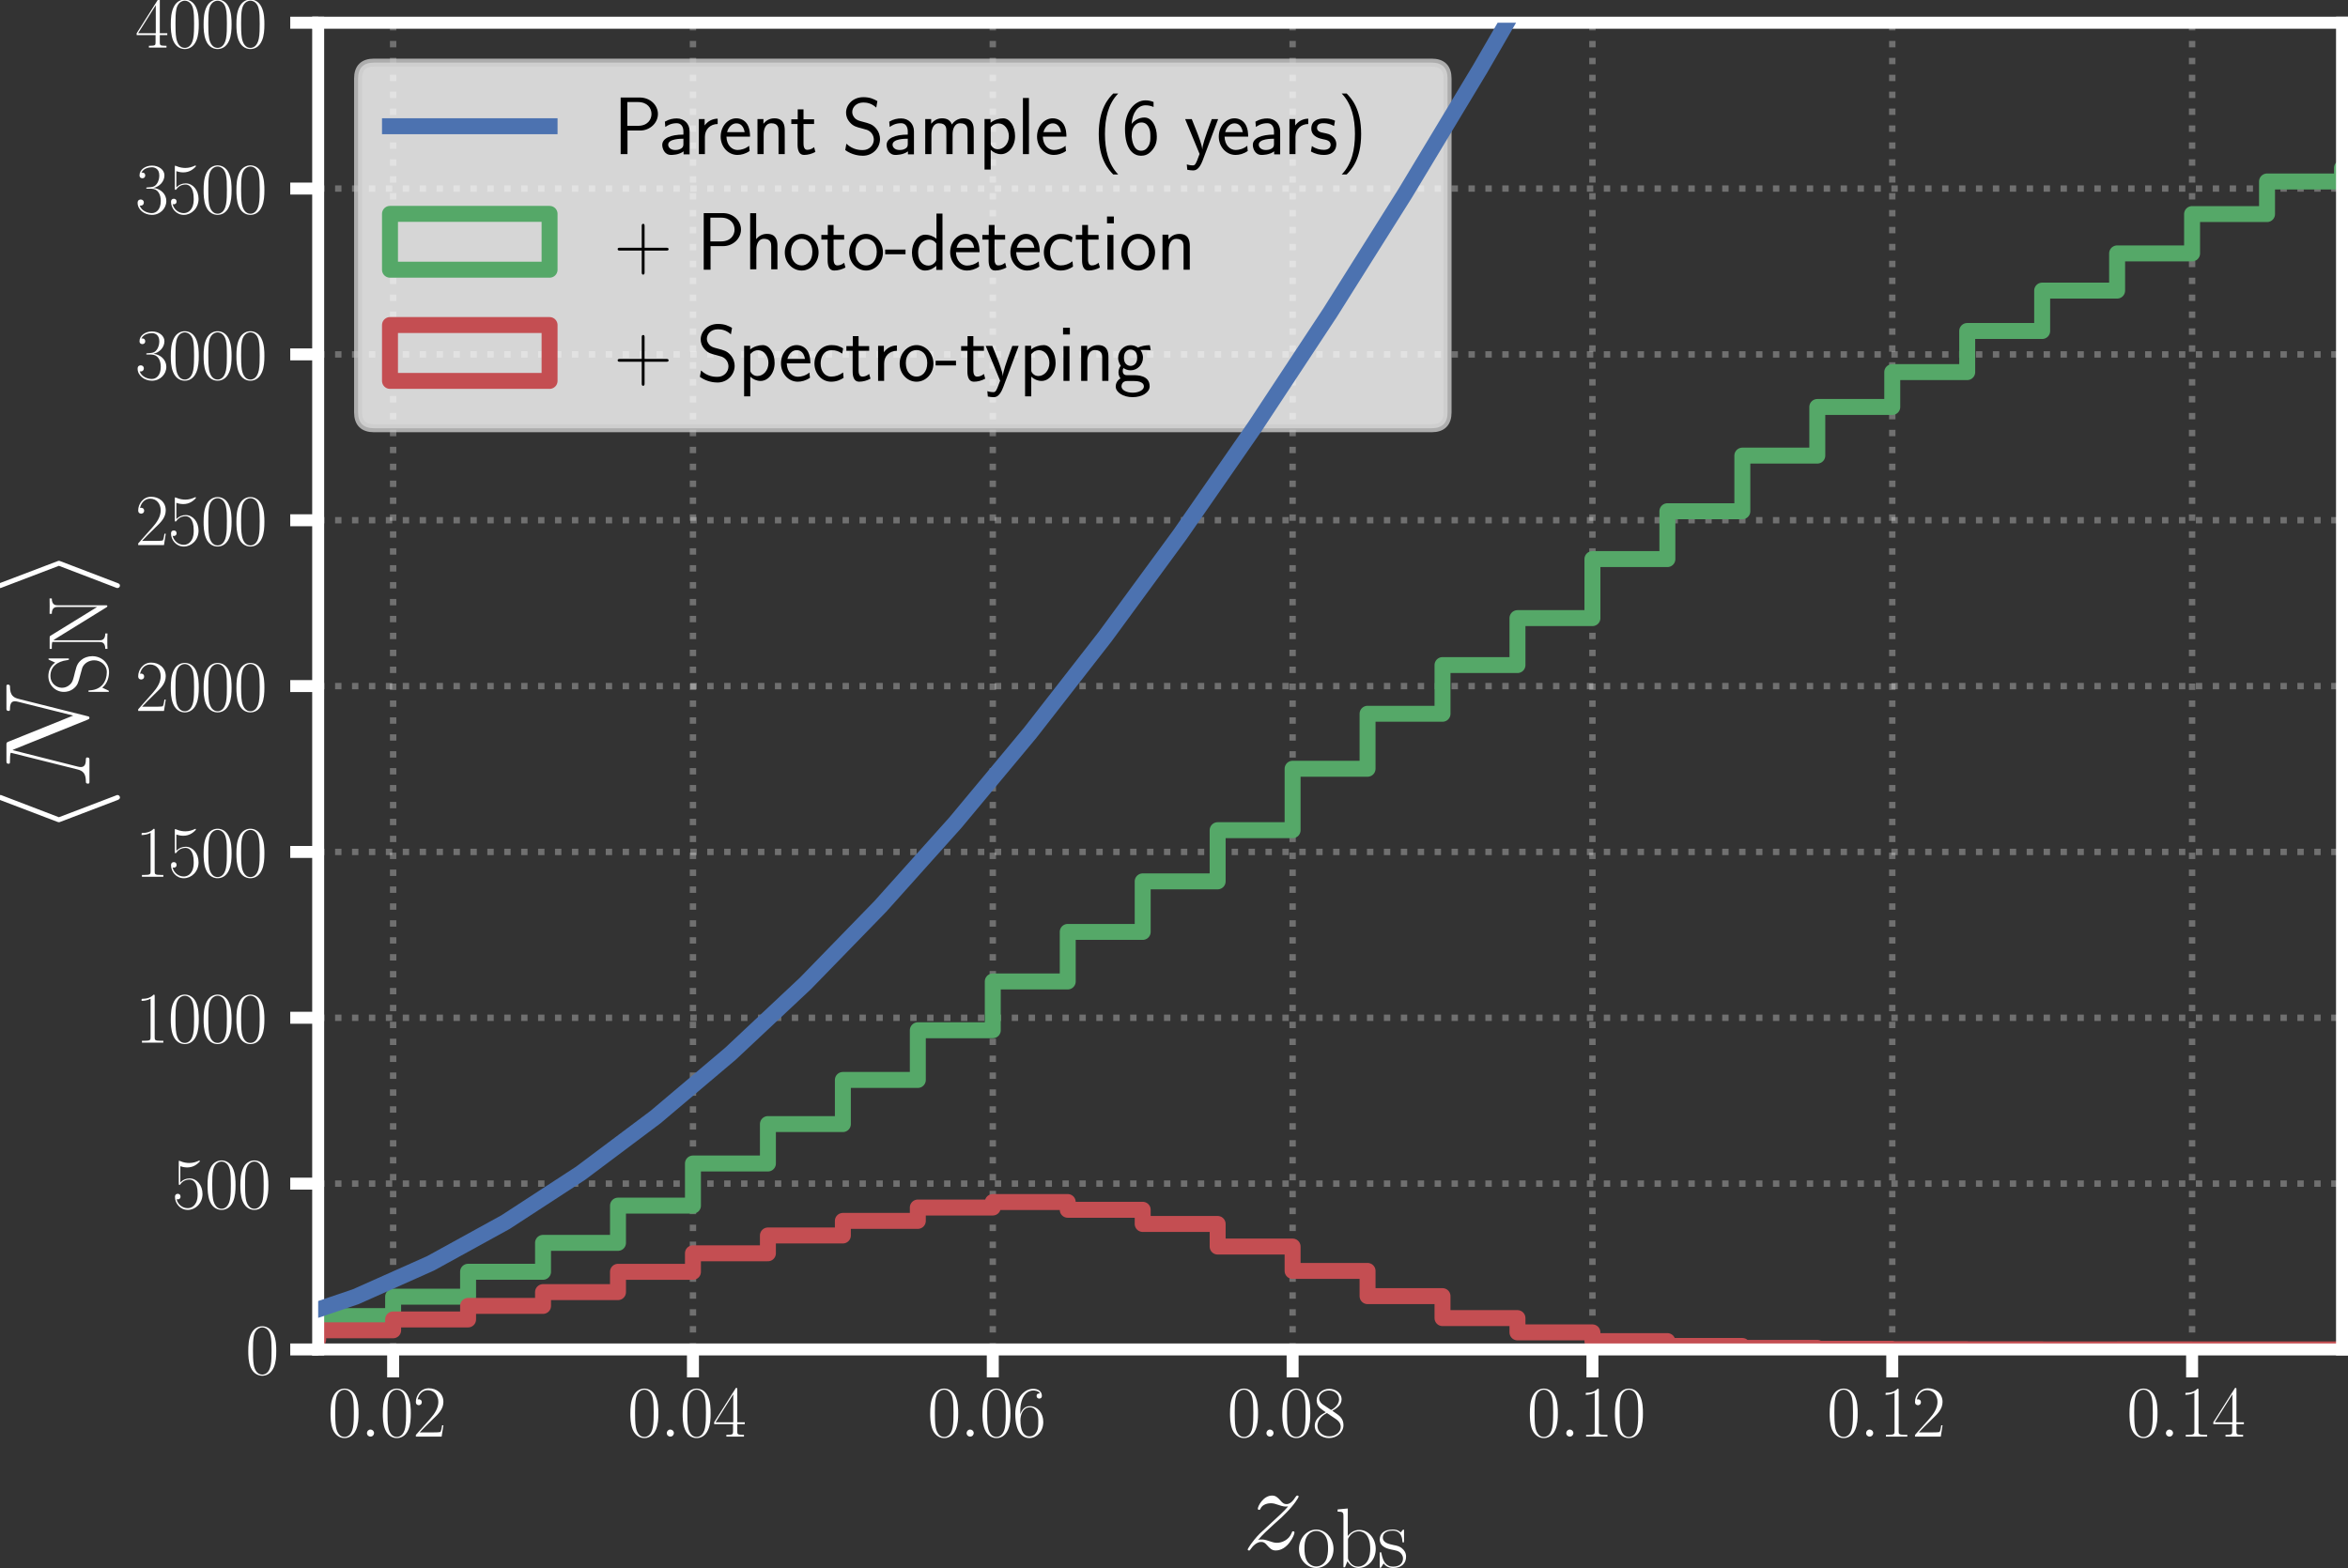 <?xml version="1.0" encoding="UTF-8" standalone="no"?>
<svg
   width="294.261pt"
   height="196.563pt"
   viewBox="0 0 294.261 196.563"
   version="1.1"
   id="svg873"
   sodipodi:docname="zdist_axes1.svg"
   inkscape:version="1.2.2 (732a01da63, 2022-12-09)"
   inkscape:export-filename="z_dist_axes1.svg"
   inkscape:export-xdpi="96"
   inkscape:export-ydpi="96"
   xmlns:inkscape="http://www.inkscape.org/namespaces/inkscape"
   xmlns:sodipodi="http://sodipodi.sourceforge.net/DTD/sodipodi-0.dtd"
   xmlns:xlink="http://www.w3.org/1999/xlink"
   xmlns="http://www.w3.org/2000/svg"
   xmlns:svg="http://www.w3.org/2000/svg"
   xmlns:rdf="http://www.w3.org/1999/02/22-rdf-syntax-ns#"
   xmlns:cc="http://creativecommons.org/ns#"
   xmlns:dc="http://purl.org/dc/elements/1.1/">
  <rect x="0" y="0" width="294.261" height="196.563" fill="#333333" stroke="none"/>
  <sodipodi:namedview
     id="namedview875"
     pagecolor="#ffffff"
     bordercolor="#666666"
     borderopacity="1.0"
     inkscape:showpageshadow="2"
     inkscape:pageopacity="0.0"
     inkscape:pagecheckerboard="0"
     inkscape:deskcolor="#d1d1d1"
     inkscape:document-units="pt"
     showgrid="false"
     inkscape:zoom="2.2366514"
     inkscape:cx="48.286469"
     inkscape:cy="124.29295"
     inkscape:window-width="1920"
     inkscape:window-height="1009"
     inkscape:window-x="-8"
     inkscape:window-y="-8"
     inkscape:window-maximized="1"
     inkscape:current-layer="legend_1" />
  <defs
     id="defs6">
    <style
       type="text/css"
       id="style4">*{stroke-linejoin: round; stroke-linecap: butt}</style>
  </defs>
  <g
     id="figure_1"
     transform="translate(-7.2,-7.464)">
    <g
       id="patch_1">
      <path
         d="M 0,211.787 H 612.275 V 0 H 0 Z"
         style="fill:none"
         id="path8" />
    </g>
    <g
       id="axes_1"
       inkscape:export-filename="axes_1.svg"
       inkscape:export-xdpi="96"
       inkscape:export-ydpi="96">
      <g
         id="patch_2">
        <path
           d="M 47.075,176.633 H 300.711 V 10.313 H 47.075 Z"
           style="fill:none"
           id="path11" />
      </g>
      <g
         id="matplotlib.axis_1">
        <g
           id="xtick_1">
          <g
             id="line2d_1">
            <path
               d="M 56.469,176.633 V 10.313"
               clip-path="url(#pf276ab6144)"
               style="fill:none;stroke:#ffffff;stroke-width:0.8;stroke-dasharray:0.8, 1.32;stroke-dashoffset:0;stroke-opacity:0.3"
               id="path14" />
          </g>
          <g
             id="line2d_2">
            <defs
               id="defs18">
              <path
                 id="mde970b39fa"
                 d="M 0,0 V 3.5"
                 style="stroke:#ffffff;stroke-width:1.5" />
            </defs>
            <g
               id="g22">
              <use
                 xlink:href="#mde970b39fa"
                 x="56.469"
                 y="176.633"
                 style="fill:#ffffff;stroke:#ffffff;stroke-width:1.5"
                 id="use20" />
            </g>
          </g>
          <g
             id="text_1">
            <!-- $\mathdefault{0.02}$ -->
            <g
               style="fill:#ffffff"
               transform="matrix(0.09,0,0,-0.09,48.277,187.56)"
               id="g38">
              <defs
                 id="defs28">
                <path
                   id="CMR17-30"
                   d="m 2688,2025 c 0,391 -6,1055 -275,1566 -237,448 -615,607 -947,607 -308,0 -698,-140 -941,-601 C 269,3118 243,2524 243,2025 c 0,-364 7,-919 205,-1406 275,-658 768,-747 1018,-747 294,0 742,121 1004,728 192,442 218,959 218,1425 z M 1466,-26 c -410,0 -653,351 -743,838 -70,376 -70,926 -70,1284 0,492 0,901 83,1291 122,542 480,709 730,709 262,0 601,-173 723,-696 83,-364 89,-793 89,-1304 0,-416 0,-927 -76,-1304 C 2067,95 1690,-26 1466,-26 Z"
                   transform="scale(0.016)" />
                <path
                   id="CMMI12-3a"
                   d="M 1178,307 C 1178,492 1024,619 870,619 685,619 557,466 557,313 557,128 710,0 864,0 c 186,0 314,153 314,307 z"
                   transform="scale(0.016)" />
                <path
                   id="CMR17-32"
                   d="M 2669,989 H 2554 C 2490,536 2438,459 2413,420 2381,369 1920,369 1830,369 H 602 c 230,250 678,703 1222,1228 390,370 845,805 845,1438 0,755 -602,1189 -1274,1189 -704,0 -1133,-620 -1133,-1194 0,-250 186,-282 263,-282 64,0 256,39 256,262 0,197 -167,254 -256,254 -39,0 -77,-6 -103,-19 122,545 493,813 884,813 556,0 921,-441 921,-1023 0,-556 -326,-1035 -691,-1451 L 262,146 V 0 h 2253 z"
                   transform="scale(0.016)" />
              </defs>
              <use
                 xlink:href="#CMR17-30"
                 transform="scale(0.996)"
                 id="use30" />
              <use
                 xlink:href="#CMMI12-3a"
                 transform="matrix(0.996,0,0,0.996,45.69,0)"
                 id="use32" />
              <use
                 xlink:href="#CMR17-30"
                 transform="matrix(0.996,0,0,0.996,72.788,0)"
                 id="use34" />
              <use
                 xlink:href="#CMR17-32"
                 transform="matrix(0.996,0,0,0.996,118.478,0)"
                 id="use36" />
            </g>
          </g>
        </g>
        <g
           id="xtick_2">
          <g
             id="line2d_3">
            <path
               d="M 94.044,176.633 V 10.313"
               clip-path="url(#pf276ab6144)"
               style="fill:none;stroke:#ffffff;stroke-width:0.8;stroke-dasharray:0.8, 1.32;stroke-dashoffset:0;stroke-opacity:0.3"
               id="path42" />
          </g>
          <g
             id="line2d_4">
            <g
               id="g47">
              <use
                 xlink:href="#mde970b39fa"
                 x="94.044"
                 y="176.633"
                 style="fill:#ffffff;stroke:#ffffff;stroke-width:1.5"
                 id="use45" />
            </g>
          </g>
          <g
             id="text_2">
            <!-- $\mathdefault{0.04}$ -->
            <g
               style="fill:#ffffff"
               transform="matrix(0.09,0,0,-0.09,85.853,187.56)"
               id="g61">
              <defs
                 id="defs51">
                <path
                   id="CMR17-34"
                   d="m 2150,4122 c 0,134 -6,134 -121,134 L 128,1254 V 1088 H 1779 V 457 c 0,-233 -13,-297 -461,-297 H 1197 V 0 c 205,0 550,0 768,0 217,0 563,0 768,0 v 160 h -122 c -448,0 -461,64 -461,297 v 631 h 653 v 166 H 2150 Z M 1798,3703 V 1254 H 256 Z"
                   transform="scale(0.016)" />
              </defs>
              <use
                 xlink:href="#CMR17-30"
                 transform="scale(0.996)"
                 id="use53" />
              <use
                 xlink:href="#CMMI12-3a"
                 transform="matrix(0.996,0,0,0.996,45.69,0)"
                 id="use55" />
              <use
                 xlink:href="#CMR17-30"
                 transform="matrix(0.996,0,0,0.996,72.788,0)"
                 id="use57" />
              <use
                 xlink:href="#CMR17-34"
                 transform="matrix(0.996,0,0,0.996,118.478,0)"
                 id="use59" />
            </g>
          </g>
        </g>
        <g
           id="xtick_3">
          <g
             id="line2d_5">
            <path
               d="M 131.62,176.633 V 10.313"
               clip-path="url(#pf276ab6144)"
               style="fill:none;stroke:#ffffff;stroke-width:0.8;stroke-dasharray:0.8, 1.32;stroke-dashoffset:0;stroke-opacity:0.3"
               id="path65" />
          </g>
          <g
             id="line2d_6">
            <g
               id="g70">
              <use
                 xlink:href="#mde970b39fa"
                 x="131.62"
                 y="176.633"
                 style="fill:#ffffff;stroke:#ffffff;stroke-width:1.5"
                 id="use68" />
            </g>
          </g>
          <g
             id="text_3">
            <!-- $\mathdefault{0.06}$ -->
            <g
               style="fill:#ffffff"
               transform="matrix(0.09,0,0,-0.09,123.429,187.56)"
               id="g84">
              <defs
                 id="defs74">
                <path
                   id="CMR17-36"
                   d="m 678,2176 c 0,1514 717,1856 1133,1856 135,0 461,-23 589,-256 -102,0 -294,0 -294,-223 0,-172 140,-230 230,-230 58,0 230,25 230,237 0,394 -320,619 -761,619 -762,0 -1562,-789 -1562,-2195 0,-1731 723,-2112 1235,-2112 621,0 1210,555 1210,1411 0,798 -518,1379 -1171,1379 -391,0 -679,-255 -839,-702 z M 1478,25 c -787,0 -787,1175 -787,1411 0,460 218,1124 813,1124 109,0 422,0 634,-440 115,-250 115,-511 115,-831 0,-345 0,-599 -135,-855 C 1978,171 1773,25 1478,25 Z"
                   transform="scale(0.016)" />
              </defs>
              <use
                 xlink:href="#CMR17-30"
                 transform="scale(0.996)"
                 id="use76" />
              <use
                 xlink:href="#CMMI12-3a"
                 transform="matrix(0.996,0,0,0.996,45.69,0)"
                 id="use78" />
              <use
                 xlink:href="#CMR17-30"
                 transform="matrix(0.996,0,0,0.996,72.788,0)"
                 id="use80" />
              <use
                 xlink:href="#CMR17-36"
                 transform="matrix(0.996,0,0,0.996,118.478,0)"
                 id="use82" />
            </g>
          </g>
        </g>
        <g
           id="xtick_4">
          <g
             id="line2d_7">
            <path
               d="M 169.196,176.633 V 10.313"
               clip-path="url(#pf276ab6144)"
               style="fill:none;stroke:#ffffff;stroke-width:0.8;stroke-dasharray:0.8, 1.32;stroke-dashoffset:0;stroke-opacity:0.3"
               id="path88" />
          </g>
          <g
             id="line2d_8">
            <g
               id="g93">
              <use
                 xlink:href="#mde970b39fa"
                 x="169.196"
                 y="176.633"
                 style="fill:#ffffff;stroke:#ffffff;stroke-width:1.5"
                 id="use91" />
            </g>
          </g>
          <g
             id="text_4">
            <!-- $\mathdefault{0.08}$ -->
            <g
               style="fill:#ffffff"
               transform="matrix(0.09,0,0,-0.09,161.004,187.56)"
               id="g107">
              <defs
                 id="defs97">
                <path
                   id="CMR17-38"
                   d="m 1741,2264 c 403,203 813,509 813,999 0,578 -564,916 -1082,916 -582,0 -1094,-420 -1094,-999 0,-159 38,-433 288,-675 64,-63 332,-254 505,-375 C 883,1983 211,1634 211,934 211,279 838,-128 1459,-128 c 685,0 1261,490 1261,1138 0,580 -390,847 -646,1019 z m -839,558 c -51,32 -307,229 -307,529 0,388 403,681 864,681 506,0 877,-356 877,-770 0,-593 -666,-931 -698,-931 -6,0 -12,0 -64,39 z M 2080,1519 c 96,-70 403,-279 403,-668 C 2483,381 2010,25 1472,25 890,25 448,438 448,940 c 0,503 390,922 832,1120 z"
                   transform="scale(0.016)" />
              </defs>
              <use
                 xlink:href="#CMR17-30"
                 transform="scale(0.996)"
                 id="use99" />
              <use
                 xlink:href="#CMMI12-3a"
                 transform="matrix(0.996,0,0,0.996,45.69,0)"
                 id="use101" />
              <use
                 xlink:href="#CMR17-30"
                 transform="matrix(0.996,0,0,0.996,72.788,0)"
                 id="use103" />
              <use
                 xlink:href="#CMR17-38"
                 transform="matrix(0.996,0,0,0.996,118.478,0)"
                 id="use105" />
            </g>
          </g>
        </g>
        <g
           id="xtick_5">
          <g
             id="line2d_9">
            <path
               d="M 206.772,176.633 V 10.313"
               clip-path="url(#pf276ab6144)"
               style="fill:none;stroke:#ffffff;stroke-width:0.8;stroke-dasharray:0.8, 1.32;stroke-dashoffset:0;stroke-opacity:0.3"
               id="path111" />
          </g>
          <g
             id="line2d_10">
            <g
               id="g116">
              <use
                 xlink:href="#mde970b39fa"
                 x="206.772"
                 y="176.633"
                 style="fill:#ffffff;stroke:#ffffff;stroke-width:1.5"
                 id="use114" />
            </g>
          </g>
          <g
             id="text_5">
            <!-- $\mathdefault{0.10}$ -->
            <g
               style="fill:#ffffff"
               transform="matrix(0.09,0,0,-0.09,198.58,187.56)"
               id="g130">
              <defs
                 id="defs120">
                <path
                   id="CMR17-31"
                   d="m 1702,4058 c 0,134 -6,134 -96,134 -249,-276 -627,-365 -985,-365 -19,0 -51,0 -58,-19 -6,-13 -6,-26 -6,-160 198,0 531,38 787,191 V 461 C 1344,236 1331,160 781,160 H 589 V 0 c 307,0 627,0 934,0 307,0 627,0 935,0 v 160 h -192 c -551,0 -564,70 -564,298 z"
                   transform="scale(0.016)" />
              </defs>
              <use
                 xlink:href="#CMR17-30"
                 transform="scale(0.996)"
                 id="use122" />
              <use
                 xlink:href="#CMMI12-3a"
                 transform="matrix(0.996,0,0,0.996,45.69,0)"
                 id="use124" />
              <use
                 xlink:href="#CMR17-31"
                 transform="matrix(0.996,0,0,0.996,72.788,0)"
                 id="use126" />
              <use
                 xlink:href="#CMR17-30"
                 transform="matrix(0.996,0,0,0.996,118.478,0)"
                 id="use128" />
            </g>
          </g>
        </g>
        <g
           id="xtick_6">
          <g
             id="line2d_11">
            <path
               d="M 244.347,176.633 V 10.313"
               clip-path="url(#pf276ab6144)"
               style="fill:none;stroke:#ffffff;stroke-width:0.8;stroke-dasharray:0.8, 1.32;stroke-dashoffset:0;stroke-opacity:0.3"
               id="path134" />
          </g>
          <g
             id="line2d_12">
            <g
               id="g139">
              <use
                 xlink:href="#mde970b39fa"
                 x="244.347"
                 y="176.633"
                 style="fill:#ffffff;stroke:#ffffff;stroke-width:1.5"
                 id="use137" />
            </g>
          </g>
          <g
             id="text_6">
            <!-- $\mathdefault{0.12}$ -->
            <g
               style="fill:#ffffff"
               transform="matrix(0.09,0,0,-0.09,236.156,187.56)"
               id="g150">
              <use
                 xlink:href="#CMR17-30"
                 transform="scale(0.996)"
                 id="use142" />
              <use
                 xlink:href="#CMMI12-3a"
                 transform="matrix(0.996,0,0,0.996,45.69,0)"
                 id="use144" />
              <use
                 xlink:href="#CMR17-31"
                 transform="matrix(0.996,0,0,0.996,72.788,0)"
                 id="use146" />
              <use
                 xlink:href="#CMR17-32"
                 transform="matrix(0.996,0,0,0.996,118.478,0)"
                 id="use148" />
            </g>
          </g>
        </g>
        <g
           id="xtick_7">
          <g
             id="line2d_13">
            <path
               d="M 281.923,176.633 V 10.313"
               clip-path="url(#pf276ab6144)"
               style="fill:none;stroke:#ffffff;stroke-width:0.8;stroke-dasharray:0.8, 1.32;stroke-dashoffset:0;stroke-opacity:0.3"
               id="path154" />
          </g>
          <g
             id="line2d_14">
            <g
               id="g159">
              <use
                 xlink:href="#mde970b39fa"
                 x="281.923"
                 y="176.633"
                 style="fill:#ffffff;stroke:#ffffff;stroke-width:1.5"
                 id="use157" />
            </g>
          </g>
          <g
             id="text_7">
            <!-- $\mathdefault{0.14}$ -->
            <g
               style="fill:#ffffff"
               transform="matrix(0.09,0,0,-0.09,273.732,187.56)"
               id="g170">
              <use
                 xlink:href="#CMR17-30"
                 transform="scale(0.996)"
                 id="use162" />
              <use
                 xlink:href="#CMMI12-3a"
                 transform="matrix(0.996,0,0,0.996,45.69,0)"
                 id="use164" />
              <use
                 xlink:href="#CMR17-31"
                 transform="matrix(0.996,0,0,0.996,72.788,0)"
                 id="use166" />
              <use
                 xlink:href="#CMR17-34"
                 transform="matrix(0.996,0,0,0.996,118.478,0)"
                 id="use168" />
            </g>
          </g>
        </g>
        <g
           id="text_8">
          <!-- $z_{\rm obs}$ -->
          <g
             style="fill:#ffffff"
             transform="matrix(0.15,0,0,-0.15,162.91,201.681)"
             id="g188">
            <defs
               id="defs178">
              <path
                 id="CMMI12-7a"
                 d="m 813,486 c 275,317 499,518 819,810 384,336 550,497 640,595 448,447 672,822 672,873 0,52 -51,52 -64,52 -45,0 -58,-23 -90,-66 -160,-256 -313,-383 -480,-383 -134,0 -204,54 -326,198 -134,150 -243,251 -429,251 -467,0 -749,-559 -749,-688 0,-20 7,-60 64,-60 52,0 58,23 77,65 109,239 416,281 538,281 134,0 262,-38 397,-87 243,-87 345,-87 409,-87 45,0 71,0 103,6 -212,-252 -557,-563 -845,-828 L 902,816 C 512,415 275,33 275,-12 c 0,-39 32,-52 71,-52 38,0 44,7 89,78 103,149 307,370 544,370 135,0 199,-42 327,-191 121,-132 230,-257 435,-257 627,0 985,796 985,940 0,27 -6,66 -70,66 -51,0 -58,-25 -77,-87 -141,-367 -518,-517 -768,-517 -134,0 -262,38 -397,87 -256,87 -326,87 -409,87 -64,0 -135,0 -192,-26 z"
                 transform="scale(0.016)" />
              <path
                 id="CMR17-6f"
                 d="m 2758,1356 c 0,820 -595,1460 -1292,1460 C 768,2816 173,2176 173,1356 173,551 768,-64 1466,-64 c 697,0 1292,615 1292,1420 z M 1466,51 c -301,0 -557,179 -704,429 -160,287 -180,646 -180,928 0,269 13,602 180,890 128,211 377,416 704,416 288,0 531,-160 684,-384 199,-301 199,-723 199,-922 0,-250 -13,-633 -186,-941 C 1984,173 1709,51 1466,51 Z"
                 transform="scale(0.016)" />
              <path
                 id="CMR17-62"
                 d="m 960,4396 -762,-70 v -166 c 378,0 436,-38 436,-343 V -13 h 115 l 185,454 c 186,-300 461,-505 832,-505 640,0 1287,564 1287,1434 0,818 -576,1420 -1223,1420 -396,0 -678,-211 -870,-460 z m 13,-2392 c 0,114 0,134 89,268 250,385 608,416 730,416 192,0 851,-103 851,-1312 C 2643,108 1888,38 1734,38 c -198,0 -486,76 -691,448 -70,122 -70,135 -70,249 z"
                 transform="scale(0.016)" />
              <path
                 id="CMR17-73"
                 d="m 1978,2697 c 0,116 -7,122 -45,122 -26,0 -32,-6 -109,-102 -19,-26 -77,-91 -96,-116 -205,218 -493,218 -602,218 -710,0 -966,-372 -966,-743 0,-578 653,-711 838,-751 404,-82 544,-108 679,-224 83,-76 224,-217 224,-447 0,-270 -154,-616 -743,-616 -556,0 -755,422 -870,983 -19,89 -19,96 -70,96 -52,0 -58,-7 -58,-134 V 63 c 0,-114 6,-121 45,-121 32,0 38,7 70,58 39,57 135,211 173,276 128,-173 352,-340 710,-340 634,0 973,347 973,848 0,328 -173,501 -256,578 -192,199 -416,244 -685,295 -352,78 -800,168 -800,560 0,166 90,520 736,520 685,0 724,-643 736,-849 7,-32 39,-39 58,-39 58,0 58,20 58,129 z"
                 transform="scale(0.016)" />
            </defs>
            <use
               xlink:href="#CMMI12-7a"
               transform="scale(0.996)"
               id="use180" />
            <use
               xlink:href="#CMR17-6f"
               transform="matrix(0.697,0,0,0.697,45.316,-14.944)"
               id="use182" />
            <use
               xlink:href="#CMR17-62"
               transform="matrix(0.697,0,0,0.697,77.299,-14.944)"
               id="use184" />
            <use
               xlink:href="#CMR17-73"
               transform="matrix(0.697,0,0,0.697,112.926,-14.944)"
               id="use186" />
          </g>
        </g>
      </g>
      <g
         id="matplotlib.axis_2">
        <g
           id="ytick_1">
          <g
             id="line2d_15">
            <path
               d="M 47.075,176.633 H 300.711"
               clip-path="url(#pf276ab6144)"
               style="fill:none;stroke:#ffffff;stroke-width:0.8;stroke-dasharray:0.8, 1.32;stroke-dashoffset:0;stroke-opacity:0.3"
               id="path192" />
          </g>
          <g
             id="line2d_16">
            <defs
               id="defs196">
              <path
                 id="mea303198f4"
                 d="M 0,0 H -3.5"
                 style="stroke:#ffffff;stroke-width:1.5" />
            </defs>
            <g
               id="g200">
              <use
                 xlink:href="#mea303198f4"
                 x="47.075"
                 y="176.633"
                 style="fill:#ffffff;stroke:#ffffff;stroke-width:1.5"
                 id="use198" />
            </g>
          </g>
          <g
             id="text_9">
            <!-- $\mathdefault{0}$ -->
            <g
               style="fill:#ffffff"
               transform="matrix(0.09,0,0,-0.09,37.967,179.747)"
               id="g205">
              <use
                 xlink:href="#CMR17-30"
                 transform="scale(0.996)"
                 id="use203" />
            </g>
          </g>
        </g>
        <g
           id="ytick_2">
          <g
             id="line2d_17">
            <path
               d="M 47.075,155.843 H 300.711"
               clip-path="url(#pf276ab6144)"
               style="fill:none;stroke:#ffffff;stroke-width:0.8;stroke-dasharray:0.8, 1.32;stroke-dashoffset:0;stroke-opacity:0.3"
               id="path209" />
          </g>
          <g
             id="line2d_18">
            <g
               id="g214">
              <use
                 xlink:href="#mea303198f4"
                 x="47.075"
                 y="155.843"
                 style="fill:#ffffff;stroke:#ffffff;stroke-width:1.5"
                 id="use212" />
            </g>
          </g>
          <g
             id="text_10">
            <!-- $\mathdefault{500}$ -->
            <g
               style="fill:#ffffff"
               transform="matrix(0.09,0,0,-0.09,28.752,158.957)"
               id="g226">
              <defs
                 id="defs218">
                <path
                   id="CMR17-35"
                   d="m 730,3692 c 64,-26 326,-108 595,-108 595,0 921,327 1107,516 0,57 0,92 -38,92 -7,0 -20,0 -71,-29 -224,-105 -486,-190 -806,-190 -192,0 -480,26 -794,166 -70,32 -83,32 -89,32 -32,0 -39,-7 -39,-134 V 2203 c 0,-114 0,-146 64,-146 32,0 45,13 77,57 205,287 486,408 806,408 224,0 704,-140 704,-1233 0,-204 0,-574 -192,-868 C 1894,159 1645,25 1370,25 947,25 518,320 403,814 c 26,-7 77,-19 103,-19 83,0 243,45 243,243 0,172 -122,242 -243,242 -148,0 -244,-90 -244,-269 0,-557 442,-1139 1120,-1139 660,0 1287,568 1287,1392 0,766 -499,1360 -1120,1360 -327,0 -602,-121 -819,-350 z"
                   transform="scale(0.016)" />
              </defs>
              <use
                 xlink:href="#CMR17-35"
                 transform="scale(0.996)"
                 id="use220" />
              <use
                 xlink:href="#CMR17-30"
                 transform="matrix(0.996,0,0,0.996,45.69,0)"
                 id="use222" />
              <use
                 xlink:href="#CMR17-30"
                 transform="matrix(0.996,0,0,0.996,91.381,0)"
                 id="use224" />
            </g>
          </g>
        </g>
        <g
           id="ytick_3">
          <g
             id="line2d_19">
            <path
               d="M 47.075,135.053 H 300.711"
               clip-path="url(#pf276ab6144)"
               style="fill:none;stroke:#ffffff;stroke-width:0.8;stroke-dasharray:0.8, 1.32;stroke-dashoffset:0;stroke-opacity:0.3"
               id="path230" />
          </g>
          <g
             id="line2d_20">
            <g
               id="g235">
              <use
                 xlink:href="#mea303198f4"
                 x="47.075"
                 y="135.053"
                 style="fill:#ffffff;stroke:#ffffff;stroke-width:1.5"
                 id="use233" />
            </g>
          </g>
          <g
             id="text_11">
            <!-- $\mathdefault{1000}$ -->
            <g
               style="fill:#ffffff"
               transform="matrix(0.09,0,0,-0.09,24.144,138.167)"
               id="g246">
              <use
                 xlink:href="#CMR17-31"
                 transform="scale(0.996)"
                 id="use238" />
              <use
                 xlink:href="#CMR17-30"
                 transform="matrix(0.996,0,0,0.996,45.69,0)"
                 id="use240" />
              <use
                 xlink:href="#CMR17-30"
                 transform="matrix(0.996,0,0,0.996,91.381,0)"
                 id="use242" />
              <use
                 xlink:href="#CMR17-30"
                 transform="matrix(0.996,0,0,0.996,137.071,0)"
                 id="use244" />
            </g>
          </g>
        </g>
        <g
           id="ytick_4">
          <g
             id="line2d_21">
            <path
               d="M 47.075,114.263 H 300.711"
               clip-path="url(#pf276ab6144)"
               style="fill:none;stroke:#ffffff;stroke-width:0.8;stroke-dasharray:0.8, 1.32;stroke-dashoffset:0;stroke-opacity:0.3"
               id="path250" />
          </g>
          <g
             id="line2d_22">
            <g
               id="g255">
              <use
                 xlink:href="#mea303198f4"
                 x="47.075"
                 y="114.263"
                 style="fill:#ffffff;stroke:#ffffff;stroke-width:1.5"
                 id="use253" />
            </g>
          </g>
          <g
             id="text_12">
            <!-- $\mathdefault{1500}$ -->
            <g
               style="fill:#ffffff"
               transform="matrix(0.09,0,0,-0.09,24.144,117.377)"
               id="g266">
              <use
                 xlink:href="#CMR17-31"
                 transform="scale(0.996)"
                 id="use258" />
              <use
                 xlink:href="#CMR17-35"
                 transform="matrix(0.996,0,0,0.996,45.69,0)"
                 id="use260" />
              <use
                 xlink:href="#CMR17-30"
                 transform="matrix(0.996,0,0,0.996,91.381,0)"
                 id="use262" />
              <use
                 xlink:href="#CMR17-30"
                 transform="matrix(0.996,0,0,0.996,137.071,0)"
                 id="use264" />
            </g>
          </g>
        </g>
        <g
           id="ytick_5">
          <g
             id="line2d_23">
            <path
               d="M 47.075,93.473 H 300.711"
               clip-path="url(#pf276ab6144)"
               style="fill:none;stroke:#ffffff;stroke-width:0.8;stroke-dasharray:0.8, 1.32;stroke-dashoffset:0;stroke-opacity:0.3"
               id="path270" />
          </g>
          <g
             id="line2d_24">
            <g
               id="g275">
              <use
                 xlink:href="#mea303198f4"
                 x="47.075"
                 y="93.473"
                 style="fill:#ffffff;stroke:#ffffff;stroke-width:1.5"
                 id="use273" />
            </g>
          </g>
          <g
             id="text_13">
            <!-- $\mathdefault{2000}$ -->
            <g
               style="fill:#ffffff"
               transform="matrix(0.09,0,0,-0.09,24.144,96.587)"
               id="g286">
              <use
                 xlink:href="#CMR17-32"
                 transform="scale(0.996)"
                 id="use278" />
              <use
                 xlink:href="#CMR17-30"
                 transform="matrix(0.996,0,0,0.996,45.69,0)"
                 id="use280" />
              <use
                 xlink:href="#CMR17-30"
                 transform="matrix(0.996,0,0,0.996,91.381,0)"
                 id="use282" />
              <use
                 xlink:href="#CMR17-30"
                 transform="matrix(0.996,0,0,0.996,137.071,0)"
                 id="use284" />
            </g>
          </g>
        </g>
        <g
           id="ytick_6">
          <g
             id="line2d_25">
            <path
               d="M 47.075,72.683 H 300.711"
               clip-path="url(#pf276ab6144)"
               style="fill:none;stroke:#ffffff;stroke-width:0.8;stroke-dasharray:0.8, 1.32;stroke-dashoffset:0;stroke-opacity:0.3"
               id="path290" />
          </g>
          <g
             id="line2d_26">
            <g
               id="g295">
              <use
                 xlink:href="#mea303198f4"
                 x="47.075"
                 y="72.683"
                 style="fill:#ffffff;stroke:#ffffff;stroke-width:1.5"
                 id="use293" />
            </g>
          </g>
          <g
             id="text_14">
            <!-- $\mathdefault{2500}$ -->
            <g
               style="fill:#ffffff"
               transform="matrix(0.09,0,0,-0.09,24.144,75.797)"
               id="g306">
              <use
                 xlink:href="#CMR17-32"
                 transform="scale(0.996)"
                 id="use298" />
              <use
                 xlink:href="#CMR17-35"
                 transform="matrix(0.996,0,0,0.996,45.69,0)"
                 id="use300" />
              <use
                 xlink:href="#CMR17-30"
                 transform="matrix(0.996,0,0,0.996,91.381,0)"
                 id="use302" />
              <use
                 xlink:href="#CMR17-30"
                 transform="matrix(0.996,0,0,0.996,137.071,0)"
                 id="use304" />
            </g>
          </g>
        </g>
        <g
           id="ytick_7">
          <g
             id="line2d_27">
            <path
               d="M 47.075,51.893 H 300.711"
               clip-path="url(#pf276ab6144)"
               style="fill:none;stroke:#ffffff;stroke-width:0.8;stroke-dasharray:0.8, 1.32;stroke-dashoffset:0;stroke-opacity:0.3"
               id="path310" />
          </g>
          <g
             id="line2d_28">
            <g
               id="g315">
              <use
                 xlink:href="#mea303198f4"
                 x="47.075"
                 y="51.893"
                 style="fill:#ffffff;stroke:#ffffff;stroke-width:1.5"
                 id="use313" />
            </g>
          </g>
          <g
             id="text_15">
            <!-- $\mathdefault{3000}$ -->
            <g
               style="fill:#ffffff"
               transform="matrix(0.09,0,0,-0.09,24.144,55.007)"
               id="g329">
              <defs
                 id="defs319">
                <path
                   id="CMR17-33"
                   d="m 1414,2157 c 570,0 820,-495 820,-1067 C 2234,320 1824,25 1453,25 1114,25 563,194 390,693 c 32,-13 64,-13 96,-13 154,0 269,102 269,268 0,185 -141,268 -269,268 -108,0 -275,-51 -275,-290 0,-591 576,-1054 1255,-1054 710,0 1254,558 1254,1213 0,622 -512,1072 -1120,1142 486,101 954,529 954,1102 0,491 -506,850 -1082,850 -582,0 -1094,-350 -1094,-850 0,-219 166,-257 249,-257 135,0 250,83 250,249 0,165 -115,248 -250,248 -25,0 -57,0 -83,-12 186,402 691,475 915,475 224,0 647,-107 647,-712 0,-177 -26,-492 -244,-770 -192,-246 -409,-246 -620,-266 -32,0 -180,-15 -205,-15 -45,-6 -71,-12 -71,-61 0,-45 7,-51 135,-51 z"
                   transform="scale(0.016)" />
              </defs>
              <use
                 xlink:href="#CMR17-33"
                 transform="scale(0.996)"
                 id="use321" />
              <use
                 xlink:href="#CMR17-30"
                 transform="matrix(0.996,0,0,0.996,45.69,0)"
                 id="use323" />
              <use
                 xlink:href="#CMR17-30"
                 transform="matrix(0.996,0,0,0.996,91.381,0)"
                 id="use325" />
              <use
                 xlink:href="#CMR17-30"
                 transform="matrix(0.996,0,0,0.996,137.071,0)"
                 id="use327" />
            </g>
          </g>
        </g>
        <g
           id="ytick_8">
          <g
             id="line2d_29">
            <path
               d="M 47.075,31.103 H 300.711"
               clip-path="url(#pf276ab6144)"
               style="fill:none;stroke:#ffffff;stroke-width:0.8;stroke-dasharray:0.8, 1.32;stroke-dashoffset:0;stroke-opacity:0.3"
               id="path333" />
          </g>
          <g
             id="line2d_30">
            <g
               id="g338">
              <use
                 xlink:href="#mea303198f4"
                 x="47.075"
                 y="31.103"
                 style="fill:#ffffff;stroke:#ffffff;stroke-width:1.5"
                 id="use336" />
            </g>
          </g>
          <g
             id="text_16">
            <!-- $\mathdefault{3500}$ -->
            <g
               style="fill:#ffffff"
               transform="matrix(0.09,0,0,-0.09,24.144,34.217)"
               id="g349">
              <use
                 xlink:href="#CMR17-33"
                 transform="scale(0.996)"
                 id="use341" />
              <use
                 xlink:href="#CMR17-35"
                 transform="matrix(0.996,0,0,0.996,45.69,0)"
                 id="use343" />
              <use
                 xlink:href="#CMR17-30"
                 transform="matrix(0.996,0,0,0.996,91.381,0)"
                 id="use345" />
              <use
                 xlink:href="#CMR17-30"
                 transform="matrix(0.996,0,0,0.996,137.071,0)"
                 id="use347" />
            </g>
          </g>
        </g>
        <g
           id="ytick_9">
          <g
             id="line2d_31">
            <path
               d="M 47.075,10.313 H 300.711"
               clip-path="url(#pf276ab6144)"
               style="fill:none;stroke:#ffffff;stroke-width:0.8;stroke-dasharray:0.8, 1.32;stroke-dashoffset:0;stroke-opacity:0.3"
               id="path353" />
          </g>
          <g
             id="line2d_32">
            <g
               id="g358">
              <use
                 xlink:href="#mea303198f4"
                 x="47.075"
                 y="10.313"
                 style="fill:#ffffff;stroke:#ffffff;stroke-width:1.5"
                 id="use356" />
            </g>
          </g>
          <g
             id="text_17">
            <!-- $\mathdefault{4000}$ -->
            <g
               style="fill:#ffffff"
               transform="matrix(0.09,0,0,-0.09,24.144,13.427)"
               id="g369">
              <use
                 xlink:href="#CMR17-34"
                 transform="scale(0.996)"
                 id="use361" />
              <use
                 xlink:href="#CMR17-30"
                 transform="matrix(0.996,0,0,0.996,45.69,0)"
                 id="use363" />
              <use
                 xlink:href="#CMR17-30"
                 transform="matrix(0.996,0,0,0.996,91.381,0)"
                 id="use365" />
              <use
                 xlink:href="#CMR17-30"
                 transform="matrix(0.996,0,0,0.996,137.071,0)"
                 id="use367" />
            </g>
          </g>
        </g>
        <g
           id="text_18">
          <!-- $\langle N_{\rm SN}\rangle$ -->
          <g
             style="fill:#ffffff"
             transform="matrix(0,-0.15,-0.15,0,18.408,112.221)"
             id="g390">
            <defs
               id="defs378">
              <path
                 id="CMSY10-68"
                 d="m 2099,4557 c 32,70 32,83 32,115 0,70 -57,128 -128,128 -57,0 -102,-32 -147,-147 L 736,1715 c -13,-38 -32,-77 -32,-115 0,-19 0,-32 32,-109 l 1120,-2937 c 26,-71 58,-154 147,-154 71,0 128,58 128,128 0,19 0,32 -32,102 L 966,1600 Z"
                 transform="scale(0.016)" />
              <path
                 id="CMMI12-4e"
                 d="m 4736,3698 c 70,276 173,468 659,468 19,0 96,0 96,113 0,73 -57,73 -83,73 -128,0 -454,0 -582,0 h -308 c -89,0 -204,0 -294,0 -38,0 -115,0 -115,-122 0,-64 51,-64 96,-64 384,0 409,-147 409,-263 0,-57 -6,-77 -25,-166 L 3866,850 2496,4249 c -45,103 -51,103 -192,103 h -781 c -128,0 -185,0 -185,-122 0,-64 44,-64 166,-64 32,0 410,0 410,-51 0,-13 -13,-64 -20,-83 L 1043,635 C 966,320 813,186 390,186 358,186 294,186 294,67 294,0 358,0 378,0 506,0 832,0 960,0 h 307 c 90,0 199,0 288,0 45,0 115,0 115,122 0,58 -64,64 -89,64 -211,0 -416,38 -416,268 0,51 13,108 25,159 l 864,3419 c 39,-64 39,-76 64,-134 L 3642,115 c 32,-77 44,-115 102,-115 64,0 70,19 96,128 z"
                 transform="scale(0.016)" />
              <path
                 id="CMR17-53"
                 d="m 2803,4290 c 0,114 -6,121 -45,121 -38,0 -51,-26 -76,-83 l -192,-421 c -244,350 -615,509 -1018,509 -653,0 -1178,-515 -1178,-1163 0,-197 45,-477 263,-743 237,-292 461,-343 973,-477 192,-51 512,-134 576,-159 364,-152 556,-533 556,-889 C 2662,527 2336,38 1779,38 1094,38 454,419 410,1311 c -7,102 -13,108 -58,108 -51,0 -58,-6 -58,-134 V -1 c 0,-114 7,-121 45,-121 45,0 58,32 147,230 7,19 7,32 128,273 320,-420 858,-509 1165,-509 698,0 1191,579 1191,1252 0,330 -122,584 -192,699 -269,407 -557,483 -864,559 -45,20 -58,20 -416,108 -346,89 -493,134 -653,306 -179,196 -243,400 -243,603 0,413 332,864 876,864 679,0 1101,-477 1197,-1270 19,-115 26,-121 71,-121 57,0 57,19 57,127 z"
                 transform="scale(0.016)" />
              <path
                 id="CMR17-4e"
                 d="m 1312,4250 c -45,70 -51,70 -173,70 H 326 v -160 h 122 c 256,0 371,-31 390,-38 V 610 C 838,451 838,153 326,153 V -13 C 474,0 742,0 902,0 c 160,0 429,0 576,-13 V 153 C 966,153 966,451 966,610 v 3423 c 45,-38 45,-51 90,-114 L 3430,76 c 45,-76 64,-76 96,-76 64,0 64,19 64,139 v 3566 c 0,158 0,455 512,455 v 166 c -147,-6 -416,-6 -576,-6 -160,0 -428,0 -576,6 v -166 c 512,0 512,-298 512,-457 V 763 Z"
                 transform="scale(0.016)" />
              <path
                 id="CMSY10-69"
                 d="m 1747,1491 c 32,77 32,90 32,109 0,19 0,32 -32,109 L 627,4653 c -38,109 -77,147 -147,147 -70,0 -128,-58 -128,-128 0,-19 0,-32 32,-102 L 1517,1600 384,-1357 c -32,-70 -32,-83 -32,-115 0,-70 58,-128 128,-128 83,0 109,64 134,128 z"
                 transform="scale(0.016)" />
            </defs>
            <use
               xlink:href="#CMSY10-68"
               transform="scale(0.996)"
               id="use380" />
            <use
               xlink:href="#CMMI12-4e"
               transform="matrix(0.996,0,0,0.996,38.744,0)"
               id="use382" />
            <use
               xlink:href="#CMR17-53"
               transform="matrix(0.697,0,0,0.697,116.859,-14.944)"
               id="use384" />
            <use
               xlink:href="#CMR17-4e"
               transform="matrix(0.697,0,0,0.697,152.485,-14.944)"
               id="use386" />
            <use
               xlink:href="#CMSY10-69"
               transform="matrix(0.996,0,0,0.996,201.334,0)"
               id="use388" />
          </g>
        </g>
      </g>
      <g
         id="patch_3">
        <path
           d="m 18.893,176.633 v 0 h 9.394 v -0.125 h 9.394 v -2.051 h 9.394 v -2.01 h 9.394 v -2.429 h 9.394 v -3.123 h 9.394 v -3.625 H 84.65 V 158.603 h 9.394 v -5.281 h 9.394 v -4.942 h 9.394 v -5.533 h 9.394 v -6.228 h 9.394 v -6.117 h 9.394 v -6.212 h 9.394 v -6.336 h 9.394 v -6.416 h 9.394 v -7.702 h 9.394 v -6.893 h 9.394 v -6.105 h 9.394 v -5.886 h 9.394 v -7.4 h 9.394 v -5.998 h 9.394 v -6.973 h 9.394 v -6.097 h 9.394 v -4.371 h 9.394 v -5.154 h 9.394 v -5.064 h 9.394 v -4.662 h 9.394 v -4.931 h 9.394 v -4.086 h 9.394 v -1.697 h 9.394 v -3.767 h 9.394 v -1.133 h 9.394 V 176.633"
           clip-path="url(#pf276ab6144)"
           style="fill:none;stroke:#55a868;stroke-width:2;stroke-linejoin:miter"
           id="path397" />
      </g>
      <g
         id="patch_4">
        <path
           d="m 18.893,176.633 v 0 h 9.394 v -0.062 h 9.394 v -1.173 h 9.394 v -1.166 h 9.394 v -1.361 h 9.394 v -1.697 h 9.394 v -1.729 h 9.394 v -2.546 h 9.394 v -2.321 h 9.394 v -2.233 h 9.394 v -1.828 h 9.394 v -1.676 h 9.394 v -0.688 h 9.394 v 0.97 h 9.394 v 1.776 h 9.394 v 2.834 h 9.394 v 3.055 h 9.394 v 3.16 h 9.394 v 2.755 h 9.394 v 1.789 h 9.394 v 1.093 h 9.394 v 0.61 h 9.394 v 0.239 h 9.394 v 0.112 h 9.394 v 0.049 h 9.394 v 0.012 h 9.394 v 0.015 h 9.394 v -0.003 h 9.394 v 0.006 h 9.394 v 0.002 h 9.394 v 0.005 h 9.394 v -0.002 h 9.394 v 0.002 h 9.394 v 0"
           clip-path="url(#pf276ab6144)"
           style="fill:none;stroke:#c44e52;stroke-width:2;stroke-linejoin:miter"
           id="path400" />
      </g>
      <g
         id="patch_5">
        <path
           d="M 47.075,176.633 V 10.313"
           style="fill:none;stroke:#ffffff;stroke-width:1.5;stroke-linecap:square;stroke-linejoin:miter"
           id="path403" />
      </g>
      <g
         id="patch_6">
        <path
           d="M 300.711,176.633 V 10.313"
           style="fill:none;stroke:#ffffff;stroke-width:1.5;stroke-linecap:square;stroke-linejoin:miter"
           id="path406" />
      </g>
      <g
         id="patch_7">
        <path
           d="M 47.075,176.633 H 300.711"
           style="fill:none;stroke:#ffffff;stroke-width:1.5;stroke-linecap:square;stroke-linejoin:miter"
           id="path409" />
      </g>
      <g
         id="patch_8">
        <path
           d="M 47.075,10.313 H 300.711"
           style="fill:none;stroke:#ffffff;stroke-width:1.5;stroke-linecap:square;stroke-linejoin:miter"
           id="path412" />
      </g>
      <g
         id="legend_1">
        <g
           id="patch_9">
          <path
             d="M 54.075,61.15 H 186.615 q 2,0 2,-2 V 17.313 q 0,-2 -2,-2 H 54.075 q -2,0 -2,2 v 41.837 q 0,2 2,2 z"
             style="opacity:0.8;fill:#ffffff;stroke:#cccccc;stroke-linejoin:miter"
             id="path415" />
        </g>
        <g
           id="parent">
          <g
             id="line2d_33">
            <path
               d="m 23.59,176.45 9.394,-1.089 9.394,-2.151 9.394,-3.185 9.394,-4.19 9.394,-5.168 9.394,-6.119 9.394,-7.043 9.394,-7.941 9.394,-8.814 9.394,-9.662 9.394,-10.485 9.394,-11.284 9.394,-12.059 9.394,-12.811 9.394,-13.541 9.394,-14.248 9.394,-14.933 9.394,-15.597 L 202.075,-0.111 202.57,-1"
               clip-path="url(#pf276ab6144)"
               style="fill:none;stroke:#4c72b0;stroke-width:2;stroke-linecap:square"
               id="path394" />
          </g>
          <g
             id="line2d_34">
            <path
               d="m 56.075,23.285 h 10 10"
               style="fill:none;stroke:#4c72b0;stroke-width:2;stroke-linecap:square"
               id="path418" />
          </g>
          <g
             id="text_19">
            <!-- Parent Sample (6 years) -->
            <g
               transform="matrix(0.1,0,0,-0.1,84.075,26.785)"
               id="g478">
              <defs
                 id="defs436">
                <path
                   id="CMSS17-50"
                   d="m 2106,1856 c 768,0 1395,597 1395,1302 0,692 -602,1295 -1434,1295 H 570 V 0 h 537 v 1856 z m -180,2240 c 743,0 1069,-469 1069,-939 0,-437 -301,-931 -1069,-931 h -832 v 1870 z"
                   transform="scale(0.016)" />
                <path
                   id="CMSS17-61"
                   d="m 2406,1791 c 0,601 -428,1017 -1004,1017 -282,0 -589,-51 -941,-255 l 38,-418 c 160,113 435,297 896,297 327,0 525,-252 525,-650 V 1536 C 896,1536 256,1238 256,726 256,461 416,-64 947,-64 c 96,0 615,0 986,281 V -19 h 473 z M 1920,816 c 0,-115 0,-268 -192,-382 -166,-109 -378,-109 -467,-109 -320,0 -538,186 -538,419 0,467 999,467 1197,467 z"
                   transform="scale(0.016)" />
                <path
                   id="CMSS17-72"
                   d="m 954,1363 c 0,602 441,1005 1004,1005 v 421 c -409,0 -793,-204 -1024,-536 v 505 H 480 V 0 h 474 z"
                   transform="scale(0.016)" />
                <path
                   id="CMSS17-65"
                   d="m 2502,1377 c 0,213 -12,626 -217,968 -224,368 -589,471 -864,471 C 755,2816 192,2188 192,1375 192,582 774,-64 1510,-64 c 288,0 640,83 960,312 0,26 -12,166 -19,172 0,13 -19,210 -19,236 C 2125,407 1773,325 1517,325 1107,325 666,667 646,1377 Z M 698,1728 c 83,356 364,693 723,693 96,0 544,0 659,-693 z"
                   transform="scale(0.016)" />
                <path
                   id="CMSS17-6e"
                   d="m 2618,1877 c 0,406 -96,939 -820,939 -409,0 -678,-210 -857,-427 v 369 H 474 V 0 h 486 v 1559 c 0,405 154,869 589,869 563,0 582,-380 582,-599 V 0 h 487 z"
                   transform="scale(0.016)" />
                <path
                   id="CMSS17-74"
                   d="m 1069,2368 h 832 v 369 h -832 v 783 H 614 V 2737 H 109 V 2368 H 602 V 749 c 0,-365 83,-813 505,-813 320,0 615,89 896,236 L 1901,548 C 1747,414 1562,337 1363,337 c -281,0 -294,359 -294,519 z"
                   transform="scale(0.016)" />
                <path
                   id="CMSS17-53"
                   d="m 2797,4169 c -282,165 -589,311 -1107,311 -826,0 -1357,-601 -1357,-1214 0,-241 70,-513 320,-791 249,-279 531,-354 889,-442 148,-39 397,-109 442,-127 358,-139 531,-462 531,-766 0,-398 -313,-822 -870,-822 -192,0 -755,0 -1287,501 L 269,318 c 525,-382 1094,-446 1382,-446 787,0 1351,616 1351,1314 0,254 -77,577 -346,875 -262,286 -493,349 -1018,488 -300,77 -492,128 -652,324 -109,140 -167,273 -167,444 0,356 307,743 871,743 281,0 646,-58 1017,-400 z"
                   transform="scale(0.016)" />
                <path
                   id="CMSS17-6d"
                   d="m 4288,1877 c 0,431 -109,939 -826,939 -480,0 -768,-300 -896,-485 -115,339 -384,485 -768,485 -435,0 -710,-248 -857,-427 v 369 H 474 V 0 h 486 v 1559 c 0,380 141,869 595,869 583,0 583,-412 583,-599 V 0 h 486 v 1559 c 0,380 141,869 595,869 583,0 583,-412 583,-599 V 0 h 486 z"
                   transform="scale(0.016)" />
                <path
                   id="CMSS17-70"
                   d="m 966,333 c 212,-204 500,-338 807,-338 595,0 1107,608 1107,1417 0,747 -384,1404 -934,1404 -320,0 -704,-114 -992,-344 v 293 H 480 v -3981 h 486 z m 0,1767 c 52,76 269,315 621,315 448,0 807,-455 807,-1003 0,-625 -436,-1028 -864,-1028 -128,0 -263,31 -391,139 C 966,674 966,768 966,857 Z"
                   transform="scale(0.016)" />
                <path
                   id="CMSS17-6c"
                   d="M 947,4416 H 474 V 0 h 473 z"
                   transform="scale(0.016)" />
                <path
                   id="CMSS17-28"
                   d="M 1613,4768 C 1267,4417 474,3601 474,1588 c 0,-2021 793,-2831 1139,-3188 h 390 C 1216,-784 960,357 960,1581 c 0,1217 243,2365 1043,3187 z"
                   transform="scale(0.016)" />
                <path
                   id="CMSS17-36"
                   d="m 2496,4101 c -269,109 -461,128 -640,128 -832,0 -1606,-861 -1606,-2223 0,-1741 736,-2134 1260,-2134 288,0 576,89 852,408 281,337 390,618 390,1109 0,790 -390,1491 -973,1491 -422,0 -787,-223 -1011,-504 64,882 486,1464 1094,1464 167,0 384,-24 634,-130 z M 774,1369 c 0,51 0,83 7,179 0,497 288,943 755,943 301,0 454,-159 570,-356 134,-249 140,-485 140,-747 0,-248 0,-497 -147,-751 C 1978,439 1818,267 1510,267 902,267 800,1114 774,1369 Z"
                   transform="scale(0.016)" />
                <path
                   id="CMSS17-79"
                   d="M 2675,2752 H 2176 C 1632,1294 1446,702 1434,383 h -7 C 1408,696 1126,1460 902,2007 L 602,2752 H 83 L 1216,13 c -70,-191 -173,-478 -205,-542 -141,-356 -237,-356 -339,-356 -26,0 -230,0 -461,76 l 39,-420 c 160,-32 320,-51 435,-51 160,0 480,0 774,783 z"
                   transform="scale(0.016)" />
                <path
                   id="CMSS17-73"
                   d="m 2061,2627 c -378,180 -672,180 -864,180 -455,0 -999,-159 -999,-804 0,-644 704,-785 896,-824 295,-57 621,-121 621,-439 0,-403 -461,-403 -544,-403 -256,0 -608,70 -928,301 L 166,210 C 531,0 883,-64 1178,-64 c 787,0 985,480 985,845 0,313 -179,524 -301,620 -211,167 -288,186 -812,295 -90,13 -404,83 -404,370 0,366 404,366 493,366 416,0 672,-129 845,-224 z"
                   transform="scale(0.016)" />
                <path
                   id="CMSS17-29"
                   d="m 723,-1600 c 346,351 1139,1167 1139,3181 0,2020 -793,2830 -1139,3187 H 333 C 1120,3952 1376,2811 1376,1588 1376,370 1133,-778 333,-1600 Z"
                   transform="scale(0.016)" />
              </defs>
              <use
                 xlink:href="#CMSS17-50"
                 transform="scale(0.996)"
                 id="use438" />
              <use
                 xlink:href="#CMSS17-61"
                 transform="matrix(0.996,0,0,0.996,57.133,0)"
                 id="use440" />
              <use
                 xlink:href="#CMSS17-72"
                 transform="matrix(0.996,0,0,0.996,99.453,0)"
                 id="use442" />
              <use
                 xlink:href="#CMSS17-65"
                 transform="matrix(0.996,0,0,0.996,131.362,0)"
                 id="use444" />
              <use
                 xlink:href="#CMSS17-6e"
                 transform="matrix(0.996,0,0,0.996,173.001,0)"
                 id="use446" />
              <use
                 xlink:href="#CMSS17-74"
                 transform="matrix(0.996,0,0,0.996,221.206,0)"
                 id="use448" />
              <use
                 xlink:href="#CMSS17-53"
                 transform="matrix(0.996,0,0,0.996,286.267,0)"
                 id="use450" />
              <use
                 xlink:href="#CMSS17-61"
                 transform="matrix(0.996,0,0,0.996,338.315,0)"
                 id="use452" />
              <use
                 xlink:href="#CMSS17-6d"
                 transform="matrix(0.996,0,0,0.996,383.237,0)"
                 id="use454" />
              <use
                 xlink:href="#CMSS17-70"
                 transform="matrix(0.996,0,0,0.996,457.467,0)"
                 id="use456" />
              <use
                 xlink:href="#CMSS17-6c"
                 transform="matrix(0.996,0,0,0.996,505.671,0)"
                 id="use458" />
              <use
                 xlink:href="#CMSS17-65"
                 transform="matrix(0.996,0,0,0.996,527.852,0)"
                 id="use460" />
              <use
                 xlink:href="#CMSS17-28"
                 transform="matrix(0.996,0,0,0.996,600.72,0)"
                 id="use462" />
              <use
                 xlink:href="#CMSS17-36"
                 transform="matrix(0.996,0,0,0.996,637.154,0)"
                 id="use464" />
              <use
                 xlink:href="#CMSS17-79"
                 transform="matrix(0.996,0,0,0.996,715.227,0)"
                 id="use466" />
              <use
                 xlink:href="#CMSS17-65"
                 transform="matrix(0.996,0,0,0.996,755.624,0)"
                 id="use468" />
              <use
                 xlink:href="#CMSS17-61"
                 transform="matrix(0.996,0,0,0.996,797.263,0)"
                 id="use470" />
              <use
                 xlink:href="#CMSS17-72"
                 transform="matrix(0.996,0,0,0.996,839.583,0)"
                 id="use472" />
              <use
                 xlink:href="#CMSS17-73"
                 transform="matrix(0.996,0,0,0.996,871.493,0)"
                 id="use474" />
              <use
                 xlink:href="#CMSS17-29"
                 transform="matrix(0.996,0,0,0.996,907.406,0)"
                 id="use476" />
            </g>
          </g>
        </g>
        <g
           id="patch_10">
          <path
             d="m 56.075,41.276 h 20 v -7 h -20 z"
             style="fill:none;stroke:#55a868;stroke-width:2;stroke-linejoin:miter"
             id="path481" />
        </g>
        <g
           id="text_20">
          <!-- + Photo-detection -->
          <g
             transform="matrix(0.1,0,0,-0.1,84.075,41.276)"
             id="g525">
            <defs
               id="defs491">
              <path
                 id="CMSS17-2b"
                 d="m 2451,1505 h 1690 c 89,0 198,0 198,108 0,115 -102,115 -198,115 H 2451 v 1685 c 0,89 0,198 -109,198 -115,0 -115,-102 -115,-198 V 1728 H 531 c -89,0 -198,0 -198,-108 0,-115 102,-115 198,-115 H 2227 V -186 c 0,-89 0,-198 109,-198 115,0 115,102 115,198 z"
                 transform="scale(0.016)" />
              <path
                 id="CMSS17-68"
                 d="m 2618,1891 c 0,401 -96,929 -820,929 -403,0 -665,-197 -851,-413 V 4448 H 474 V 32 h 486 v 1541 c 0,400 154,859 589,859 563,0 582,-376 582,-593 V 32 h 487 z"
                 transform="scale(0.016)" />
              <path
                 id="CMSS17-6f"
                 d="m 2829,1356 c 0,820 -608,1460 -1325,1460 C 768,2816 173,2157 173,1356 173,544 787,-64 1498,-64 c 729,0 1331,627 1331,1420 z M 1504,337 c -454,0 -845,372 -845,1071 0,743 455,1019 839,1019 416,0 844,-301 844,-1019 0,-725 -416,-1071 -838,-1071 z"
                 transform="scale(0.016)" />
              <path
                 id="CMSS17-2d"
                 d="m 1664,1216 v 369 H 64 v -369 z"
                 transform="scale(0.016)" />
              <path
                 id="CMSS17-64"
                 d="M 2611,4416 H 2138 V 2438 c -199,165 -525,318 -884,318 C 672,2756 211,2131 211,1347 211,562 666,-64 1235,-64 c 442,0 736,236 890,370 V -13 h 486 z M 2125,836 c 0,-89 0,-183 -199,-354 -128,-107 -281,-157 -428,-157 -346,0 -800,251 -800,1015 0,794 512,1028 864,1028 236,0 428,-114 563,-303 z"
                 transform="scale(0.016)" />
              <path
                 id="CMSS17-63"
                 d="m 2464,2541 c 0,44 -294,173 -371,198 -211,77 -480,77 -551,77 C 710,2816 211,2093 211,1363 211,595 768,-64 1517,-64 c 429,0 736,140 985,306 l -38,422 C 2189,453 1869,337 1523,337 c -499,0 -825,437 -825,1032 0,462 211,1045 851,1045 352,0 550,-71 845,-269 z"
                 transform="scale(0.016)" />
              <path
                 id="CMSS17-69"
                 d="M 979,4183 H 442 V 3648 H 979 Z M 947,2739 H 474 V 0 h 473 z"
                 transform="scale(0.016)" />
            </defs>
            <use
               xlink:href="#CMSS17-2b"
               transform="scale(0.996)"
               id="use493" />
            <use
               xlink:href="#CMSS17-50"
               transform="matrix(0.996,0,0,0.996,104.097,0)"
               id="use495" />
            <use
               xlink:href="#CMSS17-68"
               transform="matrix(0.996,0,0,0.996,163.833,0)"
               id="use497" />
            <use
               xlink:href="#CMSS17-6f"
               transform="matrix(0.996,0,0,0.996,212.038,0)"
               id="use499" />
            <use
               xlink:href="#CMSS17-74"
               transform="matrix(0.996,0,0,0.996,258.881,0)"
               id="use501" />
            <use
               xlink:href="#CMSS17-6f"
               transform="matrix(0.996,0,0,0.996,292.713,0)"
               id="use503" />
            <use
               xlink:href="#CMSS17-2d"
               transform="matrix(0.996,0,0,0.996,339.556,0)"
               id="use505" />
            <use
               xlink:href="#CMSS17-64"
               transform="matrix(0.996,0,0,0.996,370.786,0)"
               id="use507" />
            <use
               xlink:href="#CMSS17-65"
               transform="matrix(0.996,0,0,0.996,418.99,0)"
               id="use509" />
            <use
               xlink:href="#CMSS17-74"
               transform="matrix(0.996,0,0,0.996,460.629,0)"
               id="use511" />
            <use
               xlink:href="#CMSS17-65"
               transform="matrix(0.996,0,0,0.996,494.461,0)"
               id="use513" />
            <use
               xlink:href="#CMSS17-63"
               transform="matrix(0.996,0,0,0.996,536.1,0)"
               id="use515" />
            <use
               xlink:href="#CMSS17-74"
               transform="matrix(0.996,0,0,0.996,577.738,0)"
               id="use517" />
            <use
               xlink:href="#CMSS17-69"
               transform="matrix(0.996,0,0,0.996,611.57,0)"
               id="use519" />
            <use
               xlink:href="#CMSS17-6f"
               transform="matrix(0.996,0,0,0.996,633.751,0)"
               id="use521" />
            <use
               xlink:href="#CMSS17-6e"
               transform="matrix(0.996,0,0,0.996,680.594,0)"
               id="use523" />
          </g>
        </g>
        <g
           id="patch_11">
          <path
             d="m 56.075,55.213 h 20 v -7 h -20 z"
             style="fill:none;stroke:#c44e52;stroke-width:2;stroke-linejoin:miter"
             id="path528" />
        </g>
        <g
           id="text_21">
          <!-- + Spectro-typing -->
          <g
             transform="matrix(0.1,0,0,-0.1,84.075,55.213)"
             id="g564">
            <defs
               id="defs532">
              <path
                 id="CMSS17-67"
                 d="m 2848,2808 c -365,0 -678,-70 -934,-191 -212,160 -429,191 -576,191 -557,0 -980,-459 -980,-994 0,-346 192,-607 205,-619 C 448,1035 384,863 384,672 384,448 474,289 544,200 211,-3 166,-314 166,-435 c 0,-463 583,-845 1332,-845 755,0 1337,382 1337,852 0,876 -979,876 -1248,876 h -518 c -96,0 -352,0 -352,343 0,130 57,213 64,219 96,-70 294,-178 557,-178 531,0 972,446 972,995 0,305 -140,528 -198,605 h 19 c 19,0 288,0 384,0 205,0 224,-3 403,-13 z M 1338,1182 c -218,0 -525,133 -525,641 0,552 352,641 518,641 218,0 525,-133 525,-641 0,-552 -352,-641 -518,-641 z M 1581,-10 c 153,0 800,0 800,-432 0,-272 -397,-487 -877,-487 -486,0 -883,209 -883,494 0,32 0,425 441,425 z"
                 transform="scale(0.016)" />
            </defs>
            <use
               xlink:href="#CMSS17-2b"
               transform="scale(0.996)"
               id="use534" />
            <use
               xlink:href="#CMSS17-53"
               transform="matrix(0.996,0,0,0.996,104.097,0)"
               id="use536" />
            <use
               xlink:href="#CMSS17-70"
               transform="matrix(0.996,0,0,0.996,156.146,0)"
               id="use538" />
            <use
               xlink:href="#CMSS17-65"
               transform="matrix(0.996,0,0,0.996,206.953,0)"
               id="use540" />
            <use
               xlink:href="#CMSS17-63"
               transform="matrix(0.996,0,0,0.996,248.592,0)"
               id="use542" />
            <use
               xlink:href="#CMSS17-74"
               transform="matrix(0.996,0,0,0.996,290.231,0)"
               id="use544" />
            <use
               xlink:href="#CMSS17-72"
               transform="matrix(0.996,0,0,0.996,324.062,0)"
               id="use546" />
            <use
               xlink:href="#CMSS17-6f"
               transform="matrix(0.996,0,0,0.996,355.972,0)"
               id="use548" />
            <use
               xlink:href="#CMSS17-2d"
               transform="matrix(0.996,0,0,0.996,402.816,0)"
               id="use550" />
            <use
               xlink:href="#CMSS17-74"
               transform="matrix(0.996,0,0,0.996,434.045,0)"
               id="use552" />
            <use
               xlink:href="#CMSS17-79"
               transform="matrix(0.996,0,0,0.996,465.274,0)"
               id="use554" />
            <use
               xlink:href="#CMSS17-70"
               transform="matrix(0.996,0,0,0.996,508.274,0)"
               id="use556" />
            <use
               xlink:href="#CMSS17-69"
               transform="matrix(0.996,0,0,0.996,556.479,0)"
               id="use558" />
            <use
               xlink:href="#CMSS17-6e"
               transform="matrix(0.996,0,0,0.996,578.66,0)"
               id="use560" />
            <use
               xlink:href="#CMSS17-67"
               transform="matrix(0.996,0,0,0.996,626.865,0)"
               id="use562" />
          </g>
        </g>
      </g>
    </g>
  </g>
  <defs
     id="defs871">
    <clipPath
       id="pf276ab6144">
      <rect
         x="47.075"
         y="10.313"
         width="253.636"
         height="166.32"
         id="rect865" />
    </clipPath>
  </defs>
</svg>
